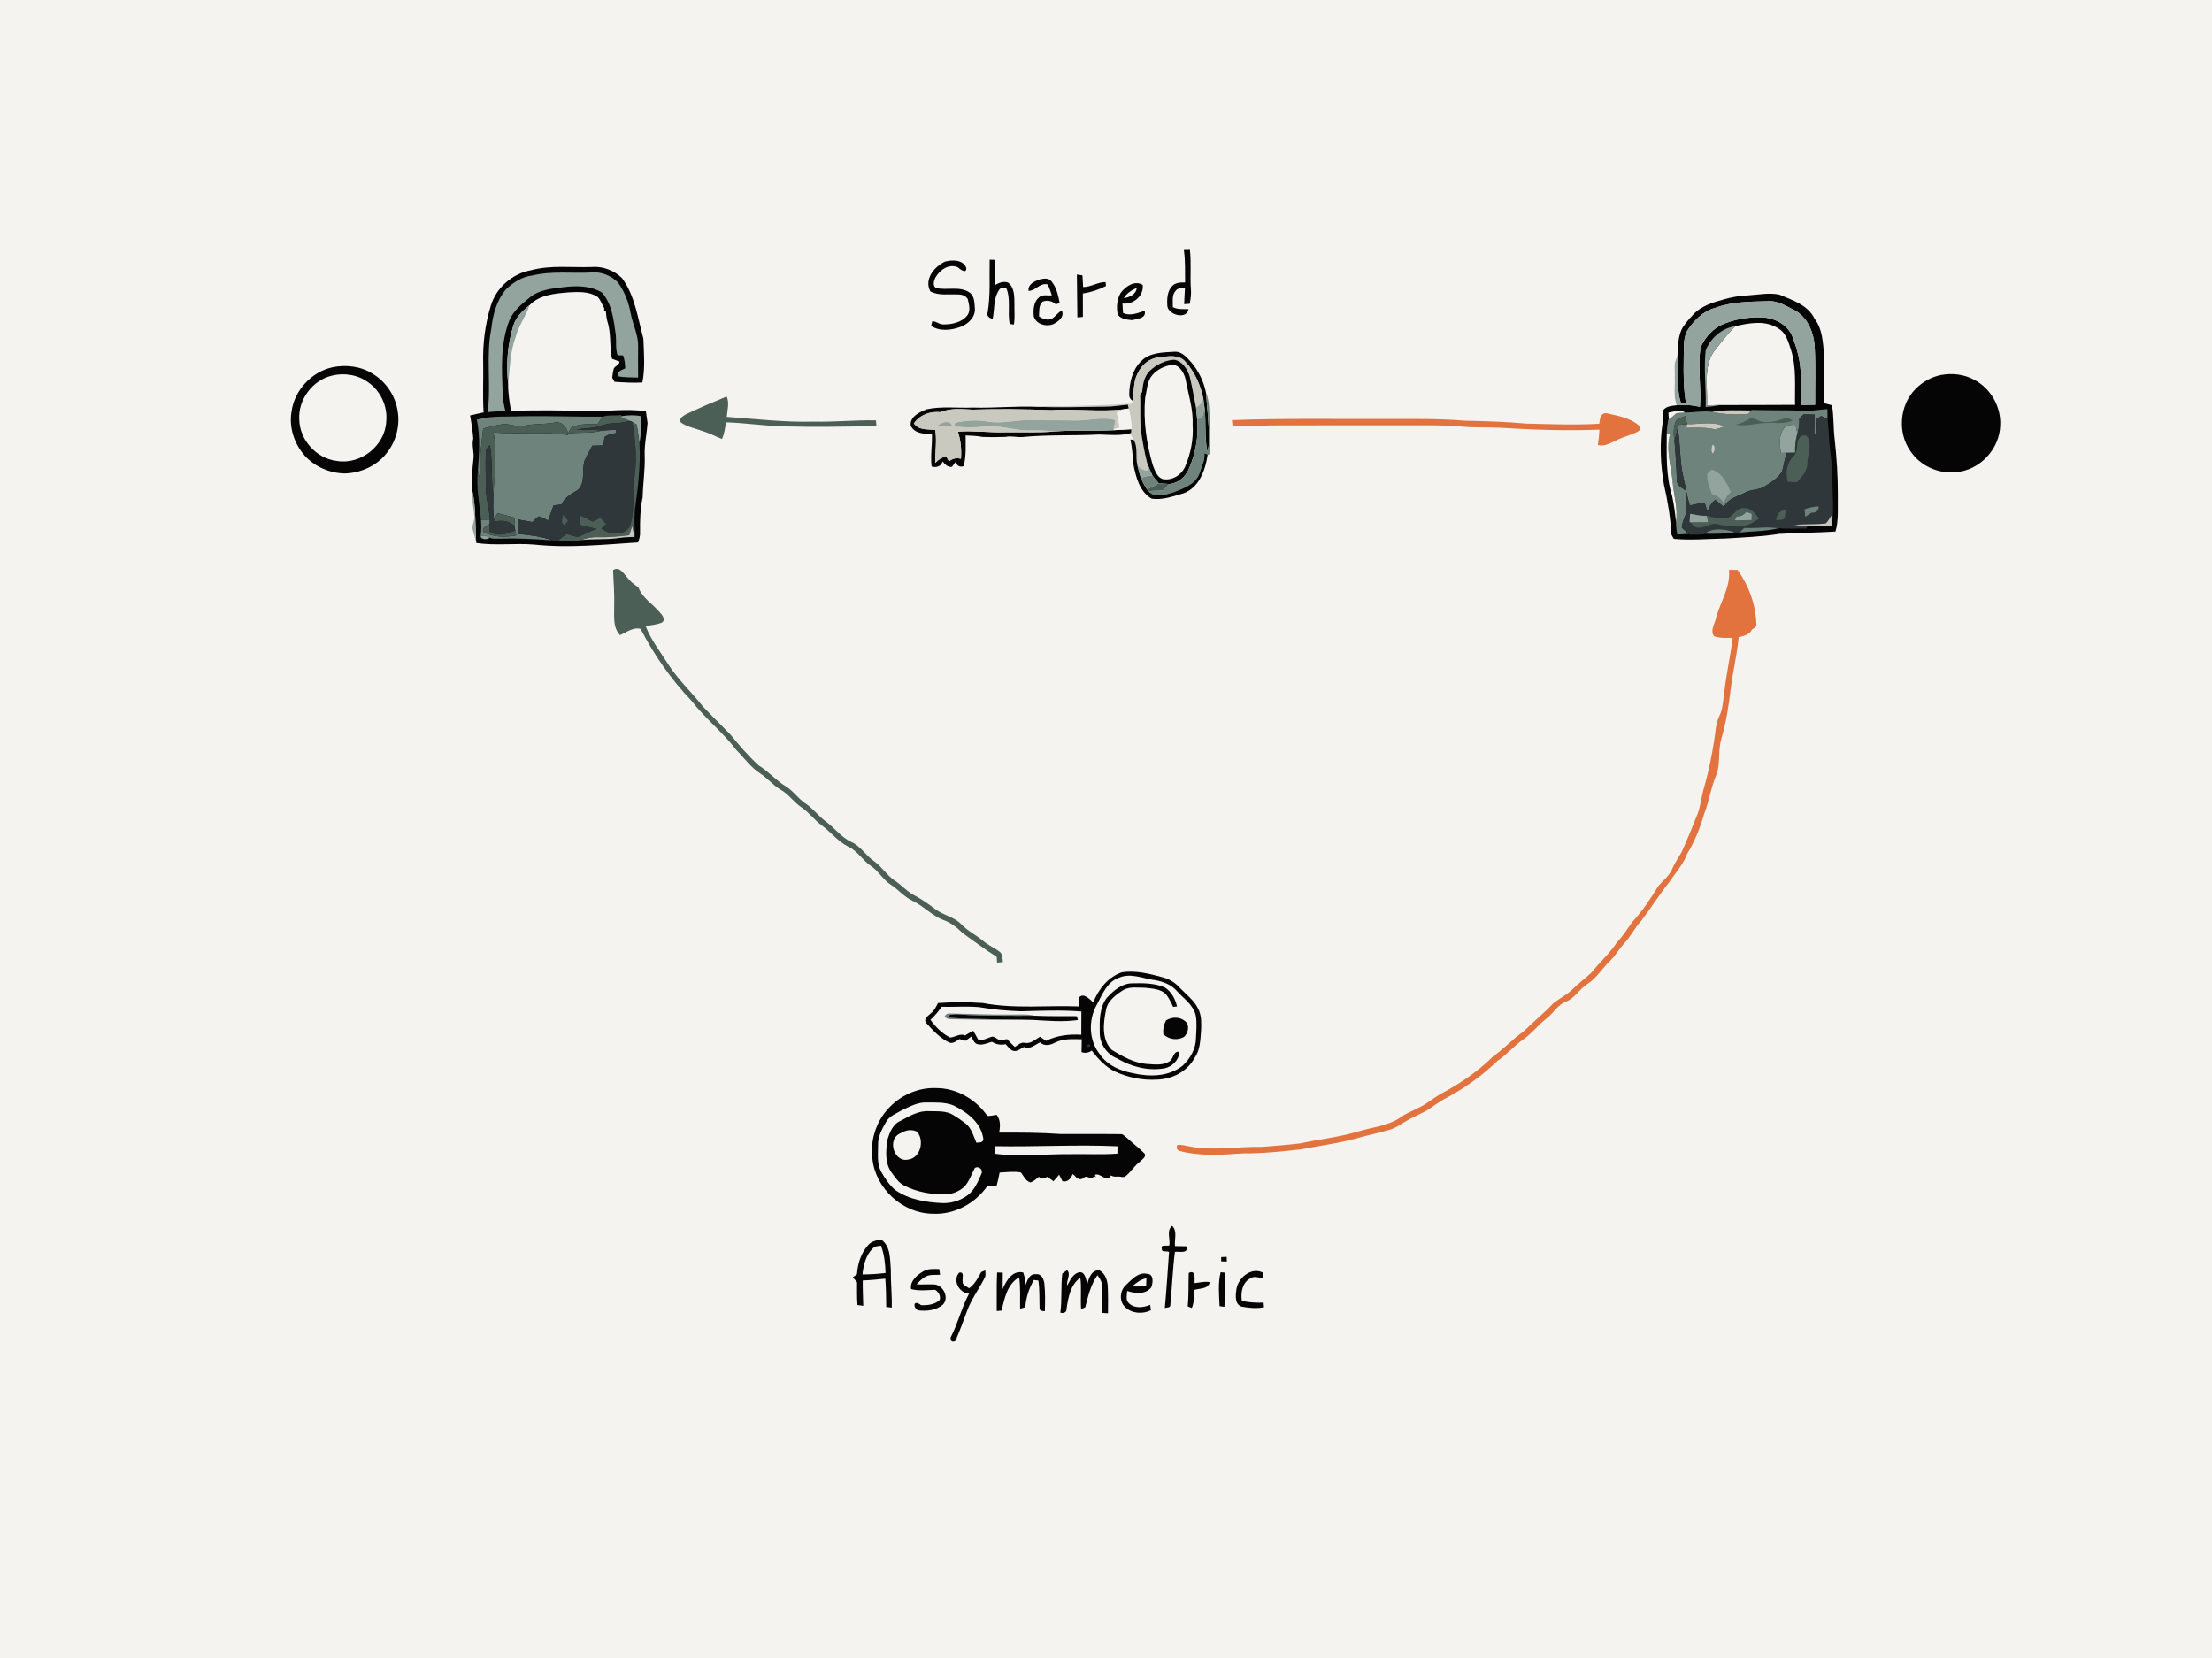<?xml version="1.0" encoding="UTF-8" ?>
<!DOCTYPE svg PUBLIC "-//W3C//DTD SVG 1.1//EN" "http://www.w3.org/Graphics/SVG/1.1/DTD/svg11.dtd">
<svg width="1155pt" height="866pt" viewBox="0 0 1155 866" version="1.1" xmlns="http://www.w3.org/2000/svg">
<path fill="#f5f3ef" d=" M 0.00 0.00 L 1155.00 0.00 L 1155.00 866.00 L 0.00 866.00 L 0.00 0.00 Z" />
<path fill="#050505" d=" M 618.16 130.56 C 619.20 130.51 620.25 130.48 621.30 130.46 C 622.12 137.28 621.31 144.17 621.84 151.01 C 622.07 153.55 621.66 156.10 621.26 158.61 C 620.27 158.67 619.29 158.74 618.31 158.82 C 618.39 156.02 618.59 153.23 618.73 150.43 C 617.01 150.46 614.98 150.28 613.85 151.87 C 611.73 154.15 612.50 157.54 612.39 160.37 C 614.94 161.68 617.81 161.36 620.59 161.42 C 619.73 166.89 610.55 164.68 609.55 160.09 C 609.26 156.37 609.35 151.97 612.22 149.21 C 613.97 147.48 616.50 147.47 618.80 147.49 C 618.71 141.85 618.98 136.17 618.16 130.56 Z" />
<path fill="#050505" d=" M 493.40 136.63 C 497.19 135.60 502.86 135.51 504.54 139.87 C 504.88 143.16 501.38 140.81 500.38 139.71 C 495.65 137.37 490.64 140.96 488.35 145.06 C 487.64 146.72 486.85 149.20 488.75 150.36 C 494.49 151.79 501.14 149.17 506.30 152.79 C 508.93 154.65 508.77 158.19 509.04 161.05 C 509.36 165.56 505.64 169.09 501.74 170.62 C 496.77 172.46 490.86 173.22 486.18 170.18 C 486.36 169.34 486.58 168.51 486.83 167.69 C 488.97 167.81 490.70 169.59 492.92 169.40 C 497.23 169.39 502.03 168.34 504.93 164.87 C 507.01 162.38 505.94 158.97 505.31 156.15 C 504.25 154.32 502.06 153.69 500.08 153.76 C 495.31 153.49 490.19 154.52 485.79 152.15 C 482.36 145.87 487.86 139.26 493.40 136.63 Z" />
<path fill="#050505" d=" M 516.75 135.61 C 517.40 135.63 518.70 135.66 519.35 135.68 C 520.13 140.00 519.49 144.44 519.58 148.80 C 521.62 147.68 524.01 146.70 526.35 147.54 C 529.87 150.24 529.63 154.99 529.69 158.96 C 529.58 162.46 530.05 166.02 529.38 169.49 C 528.85 169.41 527.79 169.26 527.26 169.18 C 525.87 163.01 528.07 156.13 525.30 150.14 C 524.03 150.44 522.29 150.04 521.65 151.47 C 518.61 155.92 519.40 161.57 518.32 166.59 C 516.64 165.99 514.98 165.13 515.71 163.06 C 517.25 153.98 516.54 144.76 516.75 135.61 Z" />
<path fill="#050505" d=" M 277.16 141.14 C 287.55 138.31 298.39 139.80 309.00 139.42 C 314.78 138.90 320.64 141.23 324.78 145.21 C 331.57 154.42 333.01 166.10 335.95 176.86 C 336.22 184.44 336.93 192.25 335.42 199.74 C 330.57 200.00 325.71 199.70 320.87 199.38 C 320.57 198.84 319.96 197.74 319.65 197.19 C 319.90 195.56 320.04 193.89 320.55 192.31 C 321.40 191.01 323.35 190.58 323.49 188.80 C 322.16 188.33 320.85 187.86 319.55 187.36 C 318.14 180.93 319.24 174.18 317.13 167.84 C 316.69 166.08 316.47 164.27 316.32 162.46 L 315.41 162.43 C 315.45 162.08 315.53 161.38 315.57 161.03 C 314.28 159.10 313.73 156.67 312.04 155.03 C 307.61 152.10 302.06 152.39 296.99 152.66 C 289.77 153.26 281.76 153.86 276.43 159.43 C 272.84 162.25 269.34 165.61 268.02 170.13 C 265.05 179.83 264.20 190.18 265.32 200.25 C 265.25 205.08 266.02 209.84 266.84 214.59 C 280.22 214.04 293.62 214.27 307.01 214.65 C 317.08 214.86 327.21 213.28 337.23 214.74 C 337.59 216.82 337.84 218.91 338.13 221.00 C 337.71 226.67 336.38 232.27 336.64 237.99 C 336.87 245.25 335.73 252.43 335.57 259.67 C 334.29 265.69 334.13 271.86 334.21 277.99 C 334.32 279.80 333.76 281.53 333.22 283.23 C 315.19 284.40 297.04 286.29 278.98 284.38 C 268.90 283.51 258.65 285.08 248.66 283.50 C 248.06 274.52 248.56 265.47 246.70 256.59 C 246.34 251.09 246.51 245.55 247.17 240.08 C 247.79 236.37 246.16 232.66 247.12 228.99 C 246.80 224.94 246.19 220.93 245.45 216.94 C 247.80 216.41 250.14 215.82 252.51 215.36 C 251.97 206.91 252.45 198.43 252.30 189.97 C 251.98 179.70 253.29 169.31 256.32 159.49 C 259.20 150.12 267.55 142.88 277.16 141.14 Z" />
<path fill="#92a49d" d=" M 278.01 143.85 C 288.17 141.40 298.65 142.84 308.97 142.30 C 313.94 141.80 319.02 143.94 322.56 147.37 C 326.14 152.17 328.30 157.90 329.34 163.78 C 330.43 169.57 333.40 175.01 333.20 181.02 C 333.17 186.40 333.12 191.78 333.21 197.16 C 329.65 197.02 326.04 197.17 322.53 196.45 C 322.16 193.83 324.62 193.24 326.45 192.36 C 326.43 190.05 326.14 187.76 325.35 185.59 C 324.63 185.56 323.19 185.51 322.47 185.49 C 321.30 182.07 321.87 178.45 321.55 174.93 C 320.42 167.21 319.67 158.85 314.30 152.75 C 308.21 149.06 300.81 149.12 293.97 149.98 C 288.14 150.69 281.83 151.25 277.03 155.01 C 272.82 158.44 268.30 161.97 266.05 167.07 C 261.15 179.44 262.00 192.97 262.50 205.99 C 262.62 208.97 263.19 211.91 263.92 214.79 C 260.81 214.70 257.71 214.83 254.63 215.25 C 256.52 200.72 253.62 185.86 256.58 171.40 C 257.34 164.16 259.40 156.80 264.14 151.13 C 267.95 147.48 272.65 144.43 278.01 143.85 Z" />
<path fill="#050505" d=" M 562.30 143.34 C 563.26 143.47 564.23 143.62 565.21 143.78 C 565.34 145.81 565.45 147.84 565.55 149.88 C 569.67 149.91 573.20 147.24 577.29 147.30 C 577.34 147.81 577.43 148.83 577.48 149.35 C 573.69 151.28 569.63 152.62 565.42 153.25 C 565.44 157.33 565.41 161.41 565.44 165.49 C 564.47 165.56 563.50 165.63 562.55 165.72 C 562.48 158.26 562.37 150.80 562.30 143.34 Z" />
<path fill="#050505" d=" M 537.05 151.89 C 536.63 148.40 540.27 146.77 543.02 145.89 C 544.99 145.40 547.64 145.03 549.03 146.92 C 551.69 150.08 552.51 154.29 553.33 158.23 C 552.81 158.40 551.77 158.75 551.25 158.92 C 549.51 157.07 546.72 156.59 544.39 157.49 C 542.30 159.42 542.66 162.61 542.52 165.21 C 544.50 166.59 547.16 167.54 549.46 166.28 C 551.27 165.09 552.46 163.14 554.42 162.14 C 555.98 165.44 552.66 167.86 550.09 169.21 C 546.37 170.79 541.00 169.39 539.78 165.18 C 539.46 161.82 539.66 157.75 542.41 155.38 C 544.19 153.57 546.95 154.43 549.21 154.22 C 548.64 152.27 547.90 150.39 547.10 148.53 C 543.01 147.45 540.78 151.89 537.05 151.89 Z" />
<path fill="#050505" d=" M 585.15 152.97 C 587.70 149.57 592.40 146.19 596.66 148.76 C 597.35 154.57 591.64 159.24 586.11 158.46 C 586.19 160.12 586.26 161.79 586.42 163.45 C 590.26 165.17 594.00 163.44 597.68 162.29 C 598.73 166.31 593.76 166.45 591.09 167.18 C 588.47 166.91 585.27 166.64 583.66 164.26 C 582.83 160.52 583.16 156.30 585.15 152.97 Z" />
<path fill="#f5f3ef" d=" M 586.81 155.66 C 588.33 153.08 590.91 151.51 593.57 150.30 C 593.23 153.68 589.82 155.31 586.81 155.66 Z" />
<path fill="#050505" d=" M 899.91 156.38 C 904.15 155.12 908.55 154.41 912.98 154.21 C 918.31 153.86 923.76 152.73 929.06 153.83 C 935.94 156.73 944.09 159.26 947.55 166.55 C 951.61 171.84 951.81 178.68 952.44 185.03 C 952.48 193.53 952.57 202.03 952.53 210.54 C 953.86 210.90 955.22 211.24 956.57 211.62 C 957.58 217.36 957.26 223.21 957.94 228.99 C 959.05 238.97 959.68 248.99 959.64 259.03 C 959.50 265.21 960.15 271.57 958.40 277.57 C 948.60 278.18 938.78 278.20 928.98 278.79 C 919.73 280.27 910.35 280.61 901.01 281.19 C 891.99 281.36 882.94 282.21 873.94 281.38 C 873.64 280.83 873.05 279.73 872.75 279.18 C 872.23 270.42 870.83 261.74 868.86 253.20 C 866.97 242.63 866.55 231.65 868.11 221.03 C 868.24 218.78 868.13 216.52 868.39 214.28 C 869.92 212.03 873.07 211.97 875.53 211.61 L 876.15 211.58 C 879.99 211.26 883.87 211.52 887.63 212.45 C 888.35 202.30 886.50 192.08 887.84 181.97 C 889.53 176.93 893.51 172.72 898.01 170.01 C 904.83 166.84 912.49 165.41 920.00 165.71 C 926.54 165.95 933.50 169.46 935.94 175.84 C 938.44 182.25 940.26 189.05 940.26 195.97 C 940.31 201.13 940.45 206.30 940.46 211.47 C 942.88 211.44 945.32 211.40 947.76 211.35 C 947.65 201.35 948.10 191.32 947.55 181.32 C 947.23 174.27 944.28 166.74 938.27 162.68 C 933.46 160.30 928.67 156.85 923.04 157.28 C 913.77 157.52 904.28 157.51 895.47 160.80 C 889.11 162.52 884.31 167.55 880.84 172.92 C 878.61 177.59 879.37 182.98 879.15 187.99 C 879.03 195.58 879.06 203.19 880.37 210.69 C 879.71 210.65 878.39 210.57 877.73 210.53 C 875.15 202.75 876.73 194.41 875.85 186.40 C 876.29 181.13 875.91 175.43 878.79 170.74 C 880.45 168.19 882.55 165.95 884.61 163.71 C 888.74 159.64 894.45 157.88 899.91 156.38 Z" />
<path fill="#92a49d" d=" M 895.47 160.80 C 904.28 157.51 913.77 157.52 923.04 157.28 C 928.67 156.85 933.46 160.30 938.27 162.68 C 944.28 166.74 947.23 174.27 947.55 181.32 C 948.10 191.32 947.65 201.35 947.76 211.35 C 945.32 211.40 942.88 211.44 940.46 211.47 C 940.45 206.30 940.31 201.13 940.26 195.97 C 940.26 189.05 938.44 182.25 935.94 175.84 C 933.50 169.46 926.54 165.95 920.00 165.71 C 912.49 165.41 904.83 166.84 898.01 170.01 C 893.51 172.72 889.53 176.93 887.84 181.97 C 886.50 192.08 888.35 202.30 887.63 212.45 C 883.87 211.52 879.99 211.26 876.15 211.58 L 875.53 211.61 C 873.66 206.96 874.76 201.84 874.46 196.98 C 874.76 193.47 873.60 189.44 875.85 186.40 C 876.73 194.41 875.15 202.75 877.73 210.53 C 878.39 210.57 879.71 210.65 880.37 210.69 C 879.06 203.19 879.03 195.58 879.15 187.99 C 879.37 182.98 878.61 177.59 880.84 172.92 C 884.31 167.55 889.11 162.52 895.47 160.80 Z" />
<path fill="#92a49d" d=" M 268.02 170.13 C 269.34 165.61 272.84 162.25 276.43 159.43 C 274.68 165.18 270.74 169.99 269.33 175.88 C 266.27 183.66 266.33 192.08 265.32 200.25 C 264.20 190.18 265.05 179.83 268.02 170.13 Z" />
<path fill="#f5f3ef" d=" M 906.11 170.31 C 913.43 168.65 921.87 167.06 928.56 171.52 C 932.60 173.78 933.77 178.56 935.14 182.63 C 938.14 191.93 937.08 201.80 937.30 211.40 C 924.33 211.54 911.37 211.43 898.41 211.50 C 896.04 211.51 893.67 211.57 891.33 211.73 C 891.73 202.41 889.36 192.01 894.77 183.70 C 898.42 179.13 901.89 174.38 906.11 170.31 Z" />
<path fill="#92a49d" d=" M 890.59 183.09 C 893.09 176.57 899.08 171.30 906.11 170.31 C 901.89 174.38 898.42 179.13 894.77 183.70 C 889.36 192.01 891.73 202.41 891.33 211.73 C 893.67 211.57 896.04 211.51 898.41 211.50 C 895.82 211.97 893.24 212.34 890.63 212.49 C 890.91 202.69 889.56 192.87 890.59 183.09 Z" />
<path fill="#050505" d=" M 595.73 188.73 C 600.11 184.01 607.13 184.04 613.08 183.67 C 616.95 183.34 619.61 186.53 621.96 189.11 C 625.76 193.59 628.48 199.05 629.66 204.80 C 630.27 212.52 631.13 220.23 631.27 227.98 C 631.26 230.56 631.35 233.25 630.39 235.71 C 628.74 227.48 630.01 218.96 628.65 210.66 C 628.55 209.79 628.43 208.92 628.29 208.06 C 626.85 201.07 623.84 194.27 619.01 188.96 C 615.61 184.81 609.69 186.09 605.04 186.61 C 600.06 187.10 596.02 190.61 593.99 195.05 C 591.65 199.42 592.28 204.53 591.31 209.24 C 590.13 208.47 589.57 207.39 589.64 205.99 C 589.71 199.81 591.20 193.22 595.73 188.73 Z" />
<path fill="#cac9bf" d=" M 605.04 186.61 C 609.69 186.09 615.61 184.81 619.01 188.96 C 623.84 194.27 626.85 201.07 628.29 208.06 C 627.93 210.27 626.20 211.63 624.52 212.87 C 623.45 207.40 622.48 201.91 621.18 196.50 C 619.99 192.67 617.32 188.53 613.07 187.83 C 608.36 188.09 603.89 190.34 600.48 193.52 C 597.44 196.37 596.69 200.66 596.40 204.63 C 596.14 204.99 595.62 205.71 595.35 206.07 C 595.56 212.16 595.17 218.27 595.68 224.35 C 596.48 230.25 597.54 236.12 599.02 241.90 C 599.11 242.88 599.27 244.86 599.35 245.84 C 597.23 245.53 595.12 244.91 593.92 242.99 C 592.74 238.60 594.43 233.59 591.87 229.60 C 591.25 228.51 590.64 227.41 590.05 226.30 L 590.59 226.00 C 590.63 225.53 590.70 224.60 590.74 224.13 C 590.87 220.47 590.21 216.85 589.39 213.30 C 589.27 212.80 589.02 211.80 588.90 211.30 C 584.96 211.65 581.05 212.35 577.09 212.34 C 565.46 212.47 553.82 212.86 542.19 212.46 C 546.41 211.65 550.71 212.12 554.98 212.12 C 567.00 211.80 579.02 211.55 591.02 210.74 C 591.09 210.37 591.24 209.61 591.31 209.24 C 592.28 204.53 591.65 199.42 593.99 195.05 C 596.02 190.61 600.06 187.10 605.04 186.61 Z" />
<path fill="#050505" d=" M 600.48 193.52 C 603.89 190.34 608.36 188.09 613.07 187.83 C 617.32 188.53 619.99 192.67 621.18 196.50 C 622.48 201.91 623.45 207.40 624.52 212.87 C 624.77 214.79 624.91 216.72 625.08 218.66 C 625.95 227.56 624.37 236.63 620.79 244.81 C 619.03 249.05 615.14 252.39 610.45 252.75 C 608.64 252.63 606.84 252.48 605.04 252.35 C 603.93 251.07 602.86 249.79 601.82 248.46 C 600.78 246.31 599.84 244.13 599.02 241.90 C 597.54 236.12 596.48 230.25 595.68 224.35 C 595.17 218.27 595.56 212.16 595.35 206.07 C 595.62 205.71 596.14 204.99 596.40 204.63 C 596.69 200.66 597.44 196.37 600.48 193.52 Z" />
<path fill="#f5f3ef" d=" M 610.61 190.74 C 615.07 189.33 618.22 194.24 619.03 197.98 C 620.50 205.95 623.15 213.82 622.74 222.02 C 623.24 229.46 621.68 236.91 618.80 243.75 C 616.75 248.18 611.92 251.14 607.00 250.15 C 604.08 249.06 603.06 245.72 601.99 243.10 C 598.62 231.66 596.91 219.66 597.94 207.76 C 598.83 204.18 598.82 200.24 600.82 197.04 C 603.01 193.66 606.78 191.65 610.61 190.74 Z" />
<path fill="#050505" d=" M 173.56 191.79 C 180.75 190.28 188.62 191.26 194.84 195.33 C 201.71 199.53 206.55 206.90 207.67 214.87 C 208.93 222.60 206.68 230.80 201.70 236.84 C 196.52 243.40 188.23 247.04 179.96 247.24 C 172.14 247.07 164.39 243.77 159.12 237.94 C 153.65 231.75 150.79 223.11 152.23 214.89 C 153.75 203.80 162.63 194.19 173.56 191.79 Z" />
<path fill="#050505" d=" M 1013.59 195.80 C 1019.43 194.75 1025.68 195.43 1030.91 198.35 C 1039.46 202.81 1044.93 212.44 1044.44 222.06 C 1044.16 234.55 1033.57 245.82 1021.05 246.57 C 1011.93 247.53 1002.48 243.14 997.46 235.45 C 990.67 225.83 991.86 211.56 1000.14 203.18 C 1003.76 199.47 1008.47 196.78 1013.59 195.80 Z" />
<path fill="#f5f3ef" d=" M 173.22 196.17 C 179.71 194.51 186.98 195.69 192.39 199.74 C 198.80 204.26 202.48 212.27 201.67 220.09 C 201.08 232.68 188.36 242.82 175.94 240.71 C 165.31 239.53 156.41 229.77 156.27 219.06 C 155.61 208.69 163.14 198.60 173.22 196.17 Z" />
<path fill="#6e837c" d=" M 629.66 204.80 C 631.85 209.88 631.31 215.57 631.72 220.96 C 631.49 226.48 632.13 232.03 631.39 237.52 L 630.59 237.32 C 630.15 237.17 629.26 236.86 628.82 236.71 C 629.28 240.17 627.56 243.32 626.51 246.50 C 624.84 252.60 618.23 254.91 612.95 256.99 C 608.77 258.14 603.27 260.44 599.78 256.59 C 602.25 256.18 604.76 256.33 607.24 256.14 C 608.48 255.18 609.41 253.91 610.45 252.75 C 615.14 252.39 619.03 249.05 620.79 244.81 C 624.37 236.63 625.95 227.56 625.08 218.66 C 629.29 218.81 628.34 213.51 628.65 210.66 C 630.01 218.96 628.74 227.48 630.39 235.71 C 631.35 233.25 631.26 230.56 631.27 227.98 C 631.13 220.23 630.27 212.52 629.66 204.80 Z" />
<path fill="#4b5f56" d=" M 358.13 216.36 C 365.11 213.00 372.27 210.01 379.43 207.04 C 381.00 210.44 379.71 214.14 379.50 217.68 C 394.65 218.79 409.80 220.58 425.01 220.18 C 435.81 220.43 446.58 219.26 457.38 219.53 C 457.46 220.53 457.55 221.53 457.64 222.54 C 441.52 222.77 425.39 223.11 409.27 222.66 C 399.14 222.42 389.10 220.81 378.99 220.54 C 378.73 223.51 378.13 226.45 377.03 229.24 C 373.40 227.80 369.93 225.96 366.17 224.87 C 362.56 223.57 358.61 222.86 355.46 220.56 C 354.25 218.62 356.71 217.23 358.13 216.36 Z" />
<path fill="#92a49d" d=" M 628.29 208.06 C 628.43 208.92 628.55 209.79 628.65 210.66 C 628.34 213.51 629.29 218.81 625.08 218.66 C 624.91 216.72 624.77 214.79 624.52 212.87 C 626.20 211.63 627.93 210.27 628.29 208.06 Z" />
<path fill="#050505" d=" M 507.92 212.82 C 519.35 213.18 530.76 211.88 542.19 212.46 C 553.82 212.86 565.46 212.47 577.09 212.34 C 581.05 212.35 584.96 211.65 588.90 211.30 C 589.02 211.80 589.27 212.80 589.39 213.30 C 588.61 213.42 587.04 213.67 586.25 213.79 C 573.86 215.19 561.38 213.34 548.97 214.15 C 535.32 213.66 521.65 213.45 508.00 213.90 C 502.32 213.70 496.40 212.94 491.01 215.22 C 485.71 214.68 480.25 216.60 477.19 221.11 C 479.76 224.78 484.47 224.11 488.37 224.45 C 489.20 230.20 488.32 235.96 488.30 241.72 C 489.91 240.13 491.76 238.80 493.98 238.22 C 494.37 238.91 495.15 240.29 495.54 240.98 C 497.27 239.30 499.49 239.01 501.77 239.56 C 502.11 234.76 501.68 229.96 500.17 225.39 C 508.43 224.76 516.69 225.98 524.97 225.71 C 533.45 225.58 541.96 225.99 550.43 225.34 C 560.73 224.44 571.07 225.18 581.39 224.64 C 584.50 224.46 587.63 224.36 590.74 224.13 C 590.70 224.60 590.63 225.53 590.59 226.00 L 590.05 226.30 C 584.83 227.60 579.30 227.08 573.95 226.89 C 560.64 227.60 547.27 226.91 533.98 228.20 C 531.00 228.49 528.03 227.47 525.09 228.13 C 521.04 228.31 516.98 228.32 512.94 228.14 C 510.06 227.56 507.11 227.55 504.20 227.37 C 504.19 232.74 504.57 238.19 503.16 243.43 C 501.10 244.13 499.67 243.20 498.94 241.21 C 498.32 242.07 497.67 242.92 497.07 243.79 C 494.88 244.06 493.43 242.51 492.20 240.98 C 491.35 243.57 488.95 244.35 486.46 243.61 C 485.73 237.96 486.84 232.30 486.62 226.63 C 482.63 226.56 477.34 226.50 475.51 222.15 C 475.08 217.48 480.18 215.22 483.77 213.73 C 491.71 212.03 499.88 213.16 507.92 212.82 Z" />
<path fill="#6e837c" d=" M 942.01 214.50 C 946.09 214.74 950.12 213.84 954.19 213.62 C 954.18 215.33 954.21 217.04 954.25 218.76 C 953.13 218.26 952.02 217.76 950.92 217.26 C 950.36 217.63 949.24 218.38 948.67 218.75 C 948.56 221.46 948.47 224.17 948.41 226.89 C 948.13 226.88 947.58 226.86 947.30 226.84 C 947.33 223.40 947.38 219.95 947.46 216.51 C 945.56 216.48 943.67 216.44 941.78 216.41 C 941.03 217.12 940.28 217.82 939.55 218.53 C 939.61 221.19 939.37 223.86 938.54 226.40 C 938.18 224.86 937.84 223.33 937.51 221.80 C 935.42 221.82 933.01 221.75 931.59 223.58 C 928.58 227.18 929.31 232.21 929.89 236.50 C 930.90 236.47 931.93 236.44 932.96 236.42 C 931.92 239.45 931.51 242.65 930.66 245.74 C 928.95 249.54 925.04 251.58 921.74 253.82 C 918.83 255.95 914.97 255.37 911.84 256.97 C 907.67 259.13 902.38 260.13 900.19 264.78 C 898.67 263.53 897.15 262.28 895.66 261.03 C 893.54 262.55 892.40 264.85 891.61 267.26 C 891.08 265.64 890.54 264.04 890.01 262.43 C 887.43 262.87 884.86 263.39 882.31 263.95 C 880.82 259.04 880.09 253.94 878.92 248.96 C 876.93 240.66 877.55 232.04 876.01 223.67 C 876.02 223.23 876.03 222.35 876.04 221.91 C 877.63 221.76 879.24 221.62 880.86 221.50 C 880.79 221.99 880.66 222.97 880.60 223.46 C 885.06 223.26 889.56 223.12 893.98 223.91 C 896.21 224.53 898.33 223.42 900.38 222.67 C 894.20 219.73 887.37 221.66 880.86 221.50 C 880.58 220.09 880.31 218.68 880.05 217.27 C 878.34 218.02 876.20 218.31 875.06 219.91 C 873.72 223.17 873.74 226.80 874.34 230.22 C 874.94 237.08 875.39 243.95 875.57 250.84 C 875.54 253.57 878.31 254.79 880.22 256.12 C 880.50 260.08 880.88 264.08 880.38 268.04 C 879.52 270.51 878.32 272.89 878.17 275.55 C 879.34 276.60 880.50 277.68 881.66 278.77 C 879.68 278.88 877.72 279.05 875.76 279.17 C 875.46 277.02 875.11 274.86 875.14 272.69 C 876.27 265.37 873.80 258.27 873.32 251.02 C 872.45 242.89 869.73 234.60 872.10 226.46 C 871.49 226.51 870.87 226.59 870.29 226.67 C 870.33 224.17 870.62 221.69 871.05 219.23 L 871.36 219.02 C 872.82 218.09 874.09 216.92 875.37 215.75 C 876.86 215.63 878.36 215.52 879.88 215.44 C 884.56 215.38 889.25 214.42 893.93 215.02 C 900.14 216.55 906.60 216.59 912.94 216.12 C 913.30 215.68 914.02 214.78 914.38 214.34 L 914.60 214.06 C 923.73 214.31 932.88 214.10 942.01 214.50 Z" />
<path fill="#cac9bf" d=" M 491.01 215.22 C 496.40 212.94 502.32 213.70 508.00 213.90 C 521.65 213.45 535.32 213.66 548.97 214.15 C 561.38 213.34 573.86 215.19 586.25 213.79 C 585.20 214.35 584.19 214.96 583.17 215.56 C 583.69 218.13 584.19 220.69 584.68 223.27 C 583.88 223.51 582.28 224.01 581.48 224.26 C 581.83 222.65 582.08 221.02 582.37 219.40 C 575.31 217.39 568.14 219.81 561.00 219.57 C 553.65 219.42 546.31 219.56 538.96 219.37 C 531.24 219.04 523.59 221.48 515.88 220.16 C 510.23 219.12 504.46 219.60 498.85 220.72 C 498.65 221.20 498.23 222.15 498.03 222.62 C 503.41 223.35 508.86 223.38 514.26 222.73 C 521.94 221.84 529.35 224.81 537.00 224.74 C 541.48 224.67 545.98 224.64 550.43 225.34 C 541.96 225.99 533.45 225.58 524.97 225.71 C 516.69 225.98 508.43 224.76 500.17 225.39 C 501.68 229.96 502.11 234.76 501.77 239.56 C 499.49 239.01 497.27 239.30 495.54 240.98 C 495.15 240.29 494.37 238.91 493.98 238.22 C 491.76 238.80 489.91 240.13 488.30 241.72 C 488.32 235.96 489.20 230.20 488.37 224.45 C 484.47 224.11 479.76 224.78 477.19 221.11 C 480.25 216.60 485.71 214.68 491.01 215.22 Z" />
<path fill="#f5f3ef" d=" M 586.25 213.79 C 587.04 213.67 588.61 213.42 589.39 213.30 C 590.21 216.85 590.87 220.47 590.74 224.13 C 587.63 224.36 584.50 224.46 581.39 224.64 L 581.48 224.26 C 582.28 224.01 583.88 223.51 584.68 223.27 C 584.19 220.69 583.69 218.13 583.17 215.56 C 584.19 214.96 585.20 214.35 586.25 213.79 Z" />
<path fill="#f5f3ef" d=" M 871.17 215.41 C 873.97 215.07 877.34 213.51 879.88 215.44 C 878.36 215.52 876.86 215.63 875.37 215.75 C 874.09 216.92 872.82 218.09 871.36 219.02 C 871.31 218.12 871.22 216.32 871.17 215.41 Z" />
<path fill="#cac9bf" d=" M 893.93 215.02 C 900.68 213.89 907.56 214.26 914.38 214.34 C 914.02 214.78 913.30 215.68 912.94 216.12 C 906.60 216.59 900.14 216.55 893.93 215.02 Z" />
<path fill="#e2723e" d=" M 835.03 221.27 C 835.39 218.90 835.66 215.36 838.99 215.82 C 844.80 217.15 851.27 218.17 855.86 222.32 C 857.55 223.59 855.84 225.22 854.49 225.74 C 851.06 227.37 847.31 228.20 843.95 229.98 C 840.90 231.24 837.75 233.40 834.32 232.37 C 834.76 229.72 835.04 227.04 835.13 224.35 C 817.72 225.06 800.28 224.41 782.91 223.35 C 776.56 223.02 770.19 223.42 763.86 222.80 C 752.58 221.81 741.26 222.14 729.95 222.10 C 707.62 222.13 685.28 222.06 662.94 222.15 C 656.50 222.60 650.06 222.61 643.61 222.54 C 643.47 221.50 643.34 220.45 643.23 219.40 C 669.47 218.39 695.75 218.87 722.01 218.77 C 736.29 218.83 750.58 218.47 764.82 219.69 C 775.57 219.89 786.32 220.24 797.03 221.20 C 809.69 221.48 822.37 222.02 835.03 221.27 Z" />
<path fill="#6e837c" d=" M 248.97 219.12 C 256.81 216.92 264.97 217.77 272.99 217.35 C 286.88 217.14 300.76 217.69 314.66 217.59 C 313.75 218.84 312.89 220.13 312.03 221.42 C 307.78 221.51 303.36 221.20 299.33 222.80 C 297.70 223.25 297.37 225.10 296.62 226.38 C 302.59 225.57 308.74 226.48 314.58 224.77 C 316.97 224.62 319.36 224.53 321.75 224.46 C 321.73 224.88 321.68 225.71 321.66 226.13 C 319.75 226.63 317.72 226.88 315.99 227.88 C 315.18 229.29 315.39 231.04 315.10 232.61 C 313.15 232.64 311.21 232.68 309.27 232.74 C 307.99 235.35 306.42 237.82 305.27 240.49 C 303.62 245.47 305.94 251.86 301.75 255.86 C 298.43 257.88 294.80 259.70 293.12 263.47 C 291.76 263.60 290.42 263.73 289.07 263.87 C 288.11 266.52 287.15 269.16 286.20 271.82 C 284.61 271.02 283.07 270.07 281.33 269.64 C 280.09 270.50 279.04 271.59 277.93 272.59 C 275.47 272.19 273.04 271.72 270.59 271.31 C 270.52 273.78 270.41 276.24 270.31 278.71 C 276.34 279.57 282.53 279.86 288.26 282.14 C 279.19 281.47 270.09 280.98 261.00 281.27 C 259.26 281.16 257.38 281.59 255.77 280.80 C 254.30 279.99 252.54 279.08 250.94 280.14 C 251.35 277.31 251.37 274.45 251.13 271.61 C 252.67 271.62 254.22 271.64 255.76 271.66 C 255.74 272.13 255.70 273.06 255.68 273.52 C 254.25 274.82 251.04 275.53 252.59 278.01 C 257.84 280.49 263.93 280.63 269.56 279.58 C 269.43 278.95 269.18 277.70 269.06 277.07 C 268.95 276.47 268.73 275.28 268.62 274.68 C 268.62 273.24 268.66 271.80 268.72 270.37 C 265.76 269.48 262.78 268.69 259.78 267.99 C 259.15 269.00 258.53 270.02 257.92 271.06 C 257.34 266.81 257.55 262.52 257.58 258.25 C 258.32 247.47 259.60 236.53 257.70 225.79 C 270.64 227.01 283.68 225.12 296.56 227.13 C 296.64 223.38 293.00 219.48 289.14 220.75 C 284.01 221.69 278.75 221.13 273.67 222.36 C 269.73 223.23 265.91 220.91 261.97 221.59 C 258.70 222.09 255.52 223.03 252.31 223.75 C 251.28 232.45 250.08 241.22 250.56 250.01 C 250.21 248.60 249.85 247.18 249.55 245.77 C 250.22 236.89 250.80 227.91 248.97 219.12 Z" />
<path fill="#4b5f56" d=" M 314.66 217.59 C 317.59 216.54 321.21 217.20 324.38 216.71 L 324.44 217.32 C 324.46 217.55 324.50 218.01 324.52 218.24 C 326.10 218.70 327.68 219.20 329.19 219.89 C 325.92 220.51 322.64 221.04 319.32 221.14 C 315.77 221.23 312.54 222.96 309.05 223.39 C 306.33 223.71 303.60 223.86 300.90 224.26 C 305.46 224.39 310.03 224.42 314.58 224.77 C 308.74 226.48 302.59 225.57 296.62 226.38 C 297.37 225.10 297.70 223.25 299.33 222.80 C 303.36 221.20 307.78 221.51 312.03 221.42 C 312.89 220.13 313.75 218.84 314.66 217.59 Z" />
<path fill="#92a49d" d=" M 324.44 217.32 C 327.88 216.76 331.39 216.64 334.84 217.34 C 334.90 222.12 334.74 226.92 333.89 231.64 C 333.52 228.33 332.97 225.04 332.47 221.74 C 331.91 221.40 330.79 220.73 330.23 220.39 C 329.97 220.27 329.45 220.02 329.19 219.89 C 327.68 219.20 326.10 218.70 324.52 218.24 C 324.50 218.01 324.46 217.55 324.44 217.32 Z" />
<path fill="#4b5f56" d=" M 875.06 219.91 C 876.20 218.31 878.34 218.02 880.05 217.27 C 880.31 218.68 880.58 220.09 880.86 221.50 C 879.24 221.62 877.63 221.76 876.04 221.91 C 876.03 222.35 876.02 223.23 876.01 223.67 C 875.53 225.88 874.89 228.04 874.34 230.22 C 873.74 226.80 873.72 223.17 875.06 219.91 Z" />
<path fill="#30373a" d=" M 939.55 218.53 C 940.28 217.82 941.03 217.12 941.78 216.41 C 943.67 216.44 945.56 216.48 947.46 216.51 C 947.38 219.95 947.33 223.40 947.30 226.84 C 947.58 226.86 948.13 226.88 948.41 226.89 C 948.47 224.17 948.56 221.46 948.67 218.75 C 949.24 218.38 950.36 217.63 950.92 217.26 C 952.02 217.76 953.13 218.26 954.25 218.76 C 955.03 224.80 954.91 230.92 955.81 236.96 C 956.75 243.60 956.67 250.33 956.95 257.02 C 957.13 262.98 957.44 269.01 956.33 274.91 C 956.29 272.97 956.27 271.02 956.30 269.09 C 955.32 270.53 954.62 272.24 953.22 273.34 C 947.72 274.03 942.15 273.39 936.67 274.30 C 938.96 274.38 941.24 274.46 943.54 274.57 L 943.43 276.00 C 938.56 275.87 933.67 276.32 928.82 275.83 C 922.82 274.86 916.76 275.93 910.73 275.61 C 909.91 276.42 909.11 277.24 908.31 278.06 L 907.74 278.63 C 907.28 278.46 906.36 278.11 905.90 277.94 C 900.96 276.27 894.46 275.22 890.09 278.70 L 889.63 279.03 C 887.11 279.21 884.59 279.23 882.08 279.17 L 881.66 278.77 C 880.50 277.68 879.34 276.60 878.17 275.55 C 878.32 272.89 879.52 270.51 880.38 268.04 C 880.88 264.08 880.50 260.08 880.22 256.12 C 878.31 254.79 875.54 253.57 875.57 250.84 C 875.39 243.95 874.94 237.08 874.34 230.22 C 874.89 228.04 875.53 225.88 876.01 223.67 C 877.55 232.04 876.93 240.66 878.92 248.96 C 880.09 253.94 880.82 259.04 882.31 263.95 C 884.86 263.39 887.43 262.87 890.01 262.43 C 890.54 264.04 891.08 265.64 891.61 267.26 C 892.40 264.85 893.54 262.55 895.66 261.03 C 897.15 262.28 898.67 263.53 900.19 264.78 C 902.38 260.13 907.67 259.13 911.84 256.97 C 914.97 255.37 918.83 255.95 921.74 253.82 C 925.04 251.58 928.95 249.54 930.66 245.74 C 931.51 242.65 931.92 239.45 932.96 236.42 C 934.39 236.38 935.84 236.34 937.29 236.31 C 937.29 232.96 937.44 229.58 938.54 226.40 C 939.37 223.86 939.61 221.19 939.55 218.53 Z" />
<path fill="#4b5f56" d=" M 905.96 221.72 C 908.98 221.39 911.55 219.83 914.14 218.38 C 916.55 218.28 918.51 220.38 920.97 220.34 C 924.85 220.84 928.57 219.60 932.18 218.35 C 933.60 217.70 934.82 219.06 936.01 219.64 C 931.91 221.61 927.33 220.62 922.97 220.84 C 917.28 220.91 911.66 222.86 905.96 221.72 Z" />
<path fill="#92a49d" d=" M 498.85 220.72 C 504.46 219.60 510.23 219.12 515.88 220.16 C 523.59 221.48 531.24 219.04 538.96 219.37 C 546.31 219.56 553.65 219.42 561.00 219.57 C 568.14 219.81 575.31 217.39 582.37 219.40 C 582.08 221.02 581.83 222.65 581.48 224.26 L 581.39 224.64 C 571.07 225.18 560.73 224.44 550.43 225.34 C 545.98 224.64 541.48 224.67 537.00 224.74 C 529.35 224.81 521.94 221.84 514.26 222.73 C 508.86 223.38 503.41 223.35 498.03 222.62 C 498.23 222.15 498.65 221.20 498.85 220.72 Z" />
<path fill="#30373a" d=" M 309.05 223.39 C 312.54 222.96 315.77 221.23 319.32 221.14 C 322.64 221.04 325.92 220.51 329.19 219.89 C 329.45 220.02 329.97 220.27 330.23 220.39 C 331.68 229.48 332.69 238.77 331.43 247.95 C 330.31 256.28 331.61 264.87 329.39 273.07 C 328.07 279.94 318.38 279.80 314.04 275.99 C 314.67 275.39 315.93 274.19 316.57 273.60 C 315.53 272.48 314.49 271.38 313.45 270.28 C 312.07 270.92 310.84 272.05 309.31 272.30 C 307.09 271.26 304.97 270.00 302.71 269.03 C 302.72 270.72 302.73 272.42 302.75 274.12 C 305.68 274.84 308.62 275.54 311.56 276.21 C 308.13 277.33 305.00 279.14 301.65 280.43 C 299.68 280.12 297.84 279.30 295.90 278.88 C 294.29 279.78 292.96 281.08 291.50 282.19 C 290.46 282.70 289.38 282.69 288.26 282.14 C 282.53 279.86 276.34 279.57 270.31 278.71 C 270.41 276.24 270.52 273.78 270.59 271.31 C 273.04 271.72 275.47 272.19 277.93 272.59 C 279.04 271.59 280.09 270.50 281.33 269.64 C 283.07 270.07 284.61 271.02 286.20 271.82 C 287.15 269.16 288.11 266.52 289.07 263.87 C 290.42 263.73 291.76 263.60 293.12 263.47 C 294.80 259.70 298.43 257.88 301.75 255.86 C 305.94 251.86 303.62 245.47 305.27 240.49 C 306.42 237.82 307.99 235.35 309.27 232.74 C 311.21 232.68 313.15 232.64 315.10 232.61 C 315.39 231.04 315.18 229.29 315.99 227.88 C 317.72 226.88 319.75 226.63 321.66 226.13 C 321.68 225.71 321.73 224.88 321.75 224.46 C 319.36 224.53 316.97 224.62 314.58 224.77 C 310.03 224.42 305.46 224.39 300.90 224.26 C 303.60 223.86 306.33 223.71 309.05 223.39 Z" />
<path fill="#92a49d" d=" M 489.04 222.58 C 491.35 220.95 495.61 218.82 497.15 222.47 C 494.44 222.58 491.74 222.61 489.04 222.58 Z" />
<path fill="#4b5f56" d=" M 273.67 222.36 C 278.75 221.13 284.01 221.69 289.14 220.75 C 293.00 219.48 296.64 223.38 296.56 227.13 C 283.68 225.12 270.64 227.01 257.70 225.79 C 259.60 236.53 258.32 247.47 257.58 258.25 C 256.28 249.70 257.26 240.98 255.84 232.43 C 254.88 233.41 253.73 234.46 253.76 235.96 C 253.32 241.95 253.76 247.96 253.68 253.97 C 253.62 259.95 255.60 265.70 255.76 271.66 C 254.22 271.64 252.67 271.62 251.13 271.61 C 250.46 263.02 248.47 254.39 249.55 245.77 C 249.85 247.18 250.21 248.60 250.56 250.01 C 250.08 241.22 251.28 232.45 252.31 223.75 C 255.52 223.03 258.70 222.09 261.97 221.59 C 265.91 220.91 269.73 223.23 273.67 222.36 Z" />
<path fill="#4b5f56" d=" M 330.23 220.39 C 330.79 220.73 331.91 221.40 332.47 221.74 C 332.97 225.04 333.52 228.33 333.89 231.64 C 334.55 243.14 333.13 254.64 331.54 266.00 C 331.11 270.97 331.36 275.96 331.46 280.94 L 331.31 280.35 C 330.87 278.50 330.54 276.63 330.10 274.79 C 329.58 276.36 329.06 277.93 328.52 279.49 C 323.03 280.17 317.52 280.66 311.99 280.54 C 309.05 280.40 306.19 281.11 303.43 282.01 C 299.53 282.95 295.46 282.38 291.50 282.19 C 292.96 281.08 294.29 279.78 295.90 278.88 C 297.84 279.30 299.68 280.12 301.65 280.43 C 305.00 279.14 308.13 277.33 311.56 276.21 C 308.62 275.54 305.68 274.84 302.75 274.12 C 302.73 272.42 302.72 270.72 302.71 269.03 C 304.97 270.00 307.09 271.26 309.31 272.30 C 310.84 272.05 312.07 270.92 313.45 270.28 C 314.49 271.38 315.53 272.48 316.57 273.60 C 315.93 274.19 314.67 275.39 314.04 275.99 C 318.38 279.80 328.07 279.94 329.39 273.07 C 331.61 264.87 330.31 256.28 331.43 247.95 C 332.69 238.77 331.68 229.48 330.23 220.39 Z" />
<path fill="#cac9bf" d=" M 880.86 221.50 C 887.37 221.66 894.20 219.73 900.38 222.67 C 898.33 223.42 896.21 224.53 893.98 223.91 C 889.56 223.12 885.06 223.26 880.60 223.46 C 880.66 222.97 880.79 221.99 880.86 221.50 Z" />
<path fill="#92a49d" d=" M 931.59 223.58 C 933.01 221.75 935.42 221.82 937.51 221.80 C 937.84 223.33 938.18 224.86 938.54 226.40 C 937.44 229.58 937.29 232.96 937.29 236.31 C 935.84 236.34 934.39 236.38 932.96 236.42 C 931.93 236.44 930.90 236.47 929.89 236.50 C 929.31 232.21 928.58 227.18 931.59 223.58 Z" />
<path fill="#f5f3ef" d=" M 870.29 226.67 C 870.87 226.59 871.49 226.51 872.10 226.46 C 869.73 234.60 872.45 242.89 873.32 251.02 C 873.80 258.27 876.27 265.37 875.14 272.69 C 874.69 268.09 874.07 263.51 873.10 258.98 C 869.81 248.52 870.23 237.49 870.29 226.67 Z" />
<path fill="#4b5f56" d=" M 940.89 227.48 C 941.46 227.47 942.59 227.45 943.16 227.44 C 946.65 231.55 943.81 237.23 943.70 241.99 C 943.70 246.02 940.89 249.11 938.26 251.81 C 936.65 251.72 935.05 251.65 933.46 251.58 C 932.29 247.03 932.92 241.78 936.40 238.38 C 939.67 235.48 936.99 230.06 940.89 227.48 Z" />
<path fill="#050505" d=" M 590.26 229.53 L 591.87 229.60 C 594.43 233.59 592.74 238.60 593.92 242.99 C 594.40 245.21 595.00 247.41 595.73 249.57 C 596.59 251.64 597.63 253.63 598.85 255.51 C 599.14 255.88 599.45 256.24 599.78 256.59 C 603.27 260.44 608.77 258.14 612.95 256.99 C 618.23 254.91 624.84 252.60 626.51 246.50 C 627.56 243.32 629.28 240.17 628.82 236.71 C 629.26 236.86 630.15 237.17 630.59 237.32 C 629.45 245.30 626.31 254.44 618.08 257.57 C 612.69 259.12 607.05 261.26 601.38 260.42 C 595.03 256.84 593.11 249.11 591.80 242.46 C 591.38 238.14 591.21 233.79 590.26 229.53 Z" />
<path fill="#cac9bf" d=" M 894.37 232.18 C 895.67 232.57 895.51 236.25 894.19 236.72 C 893.42 235.37 893.63 233.50 894.37 232.18 Z" />
<path fill="#30373a" d=" M 253.76 235.96 C 253.73 234.46 254.88 233.41 255.84 232.43 C 257.26 240.98 256.28 249.70 257.58 258.25 C 257.55 262.52 257.34 266.81 257.92 271.06 C 257.95 271.38 258.00 272.01 258.02 272.33 C 261.71 271.71 265.91 271.63 268.62 274.68 C 268.73 275.28 268.95 276.47 269.06 277.07 C 264.77 278.80 259.65 280.51 255.49 277.49 C 255.54 276.50 255.64 274.52 255.68 273.52 C 255.70 273.06 255.74 272.13 255.76 271.66 C 255.60 265.70 253.62 259.95 253.68 253.97 C 253.76 247.96 253.32 241.95 253.76 235.96 Z" />
<path fill="#92a49d" d=" M 599.02 241.90 C 599.84 244.13 600.78 246.31 601.82 248.46 C 599.72 248.26 597.68 248.86 595.73 249.57 C 595.00 247.41 594.40 245.21 593.92 242.99 C 595.12 244.91 597.23 245.53 599.35 245.84 C 599.27 244.86 599.11 242.88 599.02 241.90 Z" />
<path fill="#92a49d" d=" M 891.47 247.49 C 892.33 246.42 893.56 244.67 895.11 245.73 C 899.65 247.74 901.75 252.67 903.73 256.90 C 902.12 258.56 900.81 260.47 899.86 262.58 C 898.75 260.04 896.26 258.92 893.87 257.93 C 892.74 254.56 891.12 251.12 891.47 247.49 Z" />
<path fill="#6e837c" d=" M 595.73 249.57 C 597.68 248.86 599.72 248.26 601.82 248.46 C 602.86 249.79 603.93 251.07 605.04 252.35 C 603.06 253.57 600.98 254.60 598.85 255.51 C 597.63 253.63 596.59 251.64 595.73 249.57 Z" />
<path fill="#4b5f56" d=" M 605.04 252.35 C 606.84 252.48 608.64 252.63 610.45 252.75 C 609.41 253.91 608.48 255.18 607.24 256.14 C 604.76 256.33 602.25 256.18 599.78 256.59 C 599.45 256.24 599.14 255.88 598.85 255.51 C 600.98 254.60 603.06 253.57 605.04 252.35 Z" />
<path fill="#92a49d" d=" M 247.67 269.62 C 247.30 265.28 246.26 260.97 246.70 256.59 C 248.56 265.47 248.06 274.52 248.66 283.50 C 248.16 280.93 247.27 278.46 246.65 275.93 C 246.61 273.77 247.87 271.79 247.67 269.62 Z" />
<path fill="#6e837c" d=" M 942.21 265.96 C 944.59 265.04 947.09 264.52 949.66 264.46 C 949.67 266.88 947.96 267.87 945.79 267.73 C 944.72 268.42 943.69 269.13 942.65 269.85 C 942.50 268.55 942.35 267.26 942.21 265.96 Z" />
<path fill="#4b5f56" d=" M 902.57 270.29 C 905.49 268.81 907.27 264.72 911.07 265.34 C 914.53 265.30 916.70 268.30 918.47 270.85 C 915.31 272.80 911.99 275.25 908.05 274.64 C 904.50 274.13 900.85 274.87 897.38 273.84 C 893.44 272.47 889.87 276.15 885.93 275.44 C 884.42 275.13 883.59 273.74 882.64 272.71 C 885.70 272.66 888.78 272.68 891.86 272.71 C 891.63 271.60 891.41 270.49 891.20 269.39 C 894.90 270.28 898.77 271.12 902.57 270.29 Z" />
<path fill="#92a49d" d=" M 911.83 267.36 C 912.75 267.67 913.68 268.00 914.62 268.33 C 914.60 269.40 914.58 270.47 914.57 271.54 C 911.67 271.65 908.77 271.70 905.88 271.70 C 906.12 271.22 906.58 270.25 906.81 269.76 C 908.85 269.81 910.56 268.94 911.83 267.36 Z" />
<path fill="#4b5f56" d=" M 927.45 271.67 C 927.66 268.98 929.39 266.14 932.46 266.39 C 932.34 267.28 932.09 269.05 931.96 269.94 C 931.70 272.05 928.80 271.20 927.45 271.67 Z" />
<path fill="#4b5f56" d=" M 259.78 267.99 C 262.78 268.69 265.76 269.48 268.72 270.37 C 268.66 271.80 268.62 273.24 268.62 274.68 C 265.91 271.63 261.71 271.71 258.02 272.33 C 258.00 272.01 257.95 271.38 257.92 271.06 C 258.53 270.02 259.15 269.00 259.78 267.99 Z" />
<path fill="#4b5f56" d=" M 294.10 268.82 C 294.92 269.88 295.74 270.94 296.55 272.01 C 296.06 272.54 295.08 273.58 294.60 274.11 C 292.60 272.86 293.80 270.64 294.10 268.82 Z" />
<path fill="#92a49d" d=" M 882.21 272.72 C 882.29 271.24 882.39 269.76 882.50 268.29 C 885.38 268.78 888.26 269.47 891.20 269.39 C 891.41 270.49 891.63 271.60 891.86 272.71 C 888.78 272.68 885.70 272.66 882.64 272.71 L 882.21 272.72 Z" />
<path fill="#cac9bf" d=" M 953.22 273.34 C 954.62 272.24 955.32 270.53 956.30 269.09 C 956.27 271.02 956.29 272.97 956.33 274.91 C 952.07 274.67 947.80 274.72 943.54 274.57 C 941.24 274.46 938.96 274.38 936.67 274.30 C 942.15 273.39 947.72 274.03 953.22 273.34 Z" />
<path fill="#4b5f56" d=" M 252.59 278.01 C 251.04 275.53 254.25 274.82 255.68 273.52 C 255.64 274.52 255.54 276.50 255.49 277.49 C 259.65 280.51 264.77 278.80 269.06 277.07 C 269.18 277.70 269.43 278.95 269.56 279.58 C 263.93 280.63 257.84 280.49 252.59 278.01 Z" />
<path fill="#cac9bf" d=" M 330.10 274.79 C 330.54 276.63 330.87 278.50 331.31 280.35 C 328.21 280.42 325.11 280.56 322.05 281.09 C 315.87 281.83 309.62 281.29 303.43 282.01 C 306.19 281.11 309.05 280.40 311.99 280.54 C 317.52 280.66 323.03 280.17 328.52 279.49 C 329.06 277.93 329.58 276.36 330.10 274.79 Z" />
<path fill="#6e837c" d=" M 910.73 275.61 C 916.76 275.93 922.82 274.86 928.82 275.83 C 922.09 277.45 915.16 277.41 908.31 278.06 C 909.11 277.24 909.91 276.42 910.73 275.61 Z" />
<path fill="#6e837c" d=" M 890.09 278.70 C 894.46 275.22 900.96 276.27 905.90 277.94 C 900.68 278.79 895.36 278.80 890.09 278.70 Z" />
<path fill="#92a49d" d=" M 250.94 280.14 C 252.54 279.08 254.30 279.99 255.77 280.80 C 254.52 281.84 251.48 281.95 250.94 280.14 Z" />
<path fill="#4b5f56" d=" M 320.11 297.68 C 323.52 295.62 325.50 299.34 327.45 301.51 C 329.07 303.59 331.13 305.24 333.33 306.68 C 335.48 312.42 341.14 315.52 344.83 320.15 C 346.17 321.40 347.68 324.23 345.30 325.23 C 342.68 326.20 339.86 326.44 337.13 326.91 C 339.91 334.23 344.85 340.43 348.99 347.00 C 354.15 355.02 361.19 361.50 367.05 368.96 C 371.79 373.86 376.58 378.73 381.38 383.57 C 386.00 389.24 390.80 394.83 396.21 399.74 C 401.33 402.85 405.20 407.55 410.33 410.63 C 414.20 413.00 416.70 416.96 420.46 419.47 C 424.42 422.08 427.24 425.99 431.01 428.83 C 435.68 432.16 439.09 437.08 444.37 439.59 C 449.34 441.71 452.03 446.69 456.37 449.68 C 460.47 452.53 463.01 457.05 467.17 459.82 C 470.82 462.16 473.64 465.62 477.54 467.60 C 481.35 469.61 484.89 472.08 488.30 474.70 C 492.58 478.01 498.41 478.76 502.16 482.85 C 505.47 486.31 509.88 488.34 513.49 491.44 C 516.09 493.65 519.32 494.95 522.01 497.05 C 523.69 498.30 523.35 500.58 523.68 502.40 C 522.66 502.48 521.64 502.55 520.62 502.63 C 520.57 501.89 520.47 500.39 520.42 499.65 C 514.28 495.85 508.58 491.41 502.67 487.28 C 499.73 484.34 496.44 481.73 492.45 480.37 C 486.58 478.06 482.27 473.16 476.60 470.46 C 472.16 468.40 469.06 464.49 464.99 461.88 C 461.02 459.31 458.77 454.90 454.85 452.26 C 450.45 449.35 447.81 444.36 442.94 442.10 C 437.48 439.42 433.81 434.41 428.96 430.91 C 425.14 428.13 422.39 424.15 418.43 421.55 C 414.47 418.91 411.83 414.70 407.62 412.39 C 403.67 410.09 400.81 406.40 396.99 403.93 C 391.95 400.71 388.53 395.67 384.34 391.51 C 377.38 382.25 368.07 375.10 361.04 365.90 C 350.42 354.80 341.52 342.05 334.51 328.40 C 330.72 327.33 327.10 330.15 323.78 331.67 C 319.71 327.47 320.85 321.30 320.70 316.01 C 320.88 309.89 320.35 303.79 320.11 297.68 Z" />
<path fill="#e2723e" d=" M 902.79 297.56 C 904.28 297.54 905.77 297.53 907.28 297.58 C 913.20 305.88 916.81 315.92 917.12 326.14 C 917.33 327.62 915.48 328.04 914.69 328.94 C 913.38 331.59 910.41 332.03 907.84 332.72 C 907.04 341.87 904.75 350.80 903.68 359.91 C 902.61 368.58 901.35 377.26 898.84 385.65 C 897.08 391.53 898.25 397.83 896.59 403.70 C 893.45 410.57 892.52 418.16 889.78 425.18 C 887.70 432.41 884.86 439.40 880.96 445.84 C 878.90 451.36 874.91 455.73 871.68 460.55 C 866.43 467.12 861.97 474.26 856.91 480.96 C 853.61 484.43 851.58 488.84 848.32 492.34 C 845.56 495.28 843.63 498.89 840.74 501.72 C 836.62 505.63 833.70 510.74 828.83 513.84 C 824.72 516.38 822.40 521.16 817.82 522.99 C 813.44 524.54 811.24 528.97 807.69 531.68 C 803.35 535.04 800.01 539.51 795.52 542.68 C 790.61 545.99 786.85 550.67 781.92 553.95 C 773.67 561.96 764.15 568.65 753.96 573.99 C 751.44 575.44 749.06 577.12 746.68 578.78 C 743.06 581.32 738.79 582.68 735.02 584.96 C 732.05 586.60 729.33 588.76 726.07 589.79 C 720.75 591.45 715.26 592.47 709.91 594.00 C 699.78 596.94 689.28 598.21 678.94 600.22 C 668.99 601.29 659.02 602.36 649.00 602.28 C 638.05 603.04 626.87 603.86 616.12 601.06 C 614.45 600.57 614.01 599.49 614.80 597.83 C 616.99 597.60 619.13 598.33 621.28 598.67 C 633.69 601.09 646.31 598.59 658.82 598.88 C 665.48 598.37 672.16 597.85 678.80 597.07 C 689.07 594.81 699.62 593.83 709.69 590.67 C 716.99 588.51 725.03 587.92 731.41 583.38 C 735.83 580.28 741.16 578.82 745.54 575.65 C 747.95 573.94 750.40 572.28 752.98 570.83 C 762.67 565.66 771.85 559.37 779.63 551.61 C 785.29 547.70 789.85 542.49 795.54 538.62 C 800.56 533.60 806.13 529.16 810.99 523.98 C 814.29 521.31 818.21 519.46 821.25 516.44 C 824.29 513.42 827.73 510.86 830.88 507.97 C 835.16 502.55 840.43 497.99 844.21 492.17 C 847.36 488.90 849.72 485.03 852.36 481.37 C 857.61 475.79 861.78 469.31 865.81 462.82 C 868.17 459.89 871.39 457.60 872.97 454.07 C 874.35 450.91 876.22 448.02 877.99 445.07 C 881.03 438.46 883.75 431.70 886.43 424.93 C 887.94 420.80 888.35 416.38 889.52 412.16 C 892.46 401.91 894.54 391.43 895.84 380.86 C 896.09 378.41 896.77 376.04 897.80 373.80 C 899.61 370.18 899.64 366.04 900.29 362.11 C 901.26 352.36 903.54 342.81 904.72 333.09 C 901.47 333.06 898.12 333.32 895.01 332.23 C 892.83 329.37 895.28 325.96 895.95 323.01 C 898.12 314.50 903.71 306.68 902.79 297.56 Z" />
<path fill="#050505" d=" M 570.89 523.37 C 573.62 516.50 578.64 510.07 585.89 507.70 C 593.06 506.62 600.24 508.48 607.12 510.35 C 610.34 511.21 613.33 512.93 615.62 515.37 C 619.16 519.16 623.65 522.32 625.82 527.19 C 627.46 530.59 627.29 534.45 627.15 538.13 C 626.73 543.04 626.73 548.27 623.72 552.45 C 619.89 559.59 611.94 563.61 604.01 563.76 C 596.62 564.20 589.13 562.70 582.41 559.63 C 577.28 557.28 573.47 552.95 570.04 548.61 C 568.46 549.77 566.56 550.06 564.72 549.40 C 564.73 547.16 564.79 544.92 564.84 542.69 C 560.16 542.63 555.22 542.23 550.92 544.44 C 548.41 545.76 545.35 546.52 543.09 544.31 C 540.42 545.49 537.76 548.24 534.68 546.70 C 533.14 547.43 531.78 548.73 530.02 548.84 C 527.70 548.90 526.52 546.66 525.08 545.26 C 522.58 545.84 520.10 545.40 517.96 544.02 C 515.39 544.68 512.75 546.10 510.07 545.16 C 508.46 544.45 507.99 542.62 507.13 541.27 C 506.16 542.02 505.18 542.75 504.22 543.49 C 503.41 543.27 501.79 542.82 500.98 542.59 C 499.44 543.54 497.90 544.99 495.93 544.51 C 490.94 542.29 487.24 538.14 483.62 534.21 C 481.94 531.96 484.72 530.47 486.10 529.09 C 487.82 527.71 488.82 525.73 489.75 523.77 C 497.50 523.23 505.33 523.25 513.08 523.74 C 529.75 526.95 546.76 524.87 563.60 525.56 C 563.51 523.97 563.39 522.38 563.47 520.80 C 566.01 518.22 568.81 521.90 570.89 523.37 Z" />
<path fill="#f5f3ef" d=" M 584.38 510.51 C 590.71 507.84 597.12 511.19 603.43 511.87 C 607.55 512.68 611.75 514.26 614.54 517.55 C 618.07 521.48 623.01 524.66 624.33 530.10 C 625.09 534.06 624.64 538.13 624.47 542.13 C 624.43 547.67 621.46 552.82 617.49 556.52 C 610.16 562.30 600.15 562.42 591.44 560.39 C 584.93 559.17 578.24 556.34 574.40 550.68 C 568.44 543.42 568.17 532.54 572.76 524.54 C 575.59 519.19 578.11 512.60 584.38 510.51 Z" />
<path fill="#050505" d=" M 577.92 521.05 C 581.40 517.36 585.70 513.54 591.08 513.49 C 596.86 513.33 602.96 513.32 608.34 515.71 C 611.66 517.90 613.71 521.72 614.58 525.54 C 614.08 525.60 613.07 525.73 612.57 525.79 C 611.40 523.52 610.42 521.10 608.77 519.13 C 605.93 516.33 601.70 516.26 598.00 515.80 C 594.29 515.81 590.29 515.08 586.84 516.80 C 582.71 519.41 578.12 522.63 577.40 527.87 C 576.08 534.65 575.19 542.96 580.57 548.29 C 586.21 551.63 592.15 555.12 598.87 555.58 C 602.88 555.84 607.47 556.53 610.94 554.02 C 612.73 552.61 612.87 548.49 615.78 549.34 C 615.70 553.49 612.01 557.04 608.08 557.87 C 599.47 559.34 590.65 557.06 583.23 552.64 C 577.79 550.51 574.13 544.86 574.23 539.06 C 574.11 532.95 574.04 526.15 577.92 521.05 Z" />
<path fill="#f5f3ef" d=" M 485.83 532.50 C 488.08 530.52 489.95 528.17 491.68 525.74 C 498.16 525.86 504.66 525.39 511.13 525.90 C 518.33 527.15 525.60 527.82 532.91 528.08 C 543.47 527.80 554.11 527.35 564.65 528.19 C 564.61 532.23 564.63 536.28 564.60 540.33 C 558.28 539.97 551.94 540.64 546.23 543.52 C 545.17 542.78 544.10 542.06 543.03 541.38 C 540.54 542.80 538.22 545.22 535.09 544.56 C 533.02 544.08 531.49 545.77 529.87 546.71 C 528.45 545.42 527.14 544.05 525.89 542.62 C 524.53 542.75 523.20 543.15 521.84 543.11 C 520.53 542.59 519.50 541.31 518.02 541.31 C 515.59 541.97 513.25 543.68 510.66 542.72 C 509.87 541.20 509.04 539.70 508.15 538.26 C 506.70 538.98 505.31 539.80 503.96 540.68 C 501.12 539.43 498.75 541.64 496.09 541.79 C 491.94 539.67 488.49 536.29 485.83 532.50 Z" />
<path fill="#6e837c" d=" M 493.29 530.77 C 493.83 529.62 494.69 529.11 495.89 529.23 C 506.62 529.38 517.34 529.95 528.08 529.80 C 532.13 529.91 536.27 529.38 540.26 530.39 C 528.93 530.50 517.61 530.41 506.29 530.06 C 502.62 530.01 498.77 529.01 495.22 530.22 C 495.22 530.52 495.21 531.12 495.20 531.42 C 509.85 532.50 524.57 532.06 539.24 532.58 C 525.79 532.68 512.35 532.56 498.91 532.24 C 497.00 532.05 494.51 532.73 493.29 530.77 Z" />
<path fill="#050505" d=" M 495.22 530.22 C 498.77 529.01 502.62 530.01 506.29 530.06 C 517.61 530.41 528.93 530.50 540.26 530.39 C 547.60 530.75 554.95 530.57 562.29 530.64 C 562.42 531.14 562.68 532.13 562.81 532.63 C 555.02 533.79 547.07 533.01 539.24 532.58 C 524.57 532.06 509.85 532.50 495.20 531.42 C 495.21 531.12 495.22 530.52 495.22 530.22 Z" />
<path fill="#050505" d=" M 608.84 532.85 C 611.92 530.92 616.05 530.83 618.88 533.30 C 621.33 535.33 620.40 539.27 618.44 541.30 C 615.00 543.53 610.45 542.84 607.48 540.15 C 607.12 537.60 607.65 535.11 608.84 532.85 Z" />
<path fill="#30373a" d=" M 568.11 545.38 C 571.44 545.39 566.66 548.41 568.11 545.38 Z" />
<path fill="#050505" d=" M 463.36 579.40 C 469.65 572.13 479.28 567.75 488.93 568.18 C 499.52 568.17 509.56 574.09 515.55 582.68 C 517.18 582.89 518.82 582.28 520.46 582.16 C 522.49 584.91 522.33 588.23 521.72 591.43 C 532.46 591.38 543.21 591.39 553.93 592.17 C 564.29 592.24 574.66 592.10 585.02 592.22 C 586.30 592.07 587.14 593.19 588.06 593.88 C 591.20 596.74 594.58 599.34 597.61 602.33 C 598.72 604.03 596.40 605.36 595.41 606.43 C 592.50 608.51 590.71 611.70 587.99 613.98 C 586.83 615.21 585.08 614.29 583.66 614.35 C 582.41 614.55 581.14 614.44 580.05 613.79 C 578.02 618.07 574.83 612.27 571.71 613.46 L 572.24 614.74 L 571.30 614.17 C 571.02 614.47 570.46 615.08 570.18 615.38 C 569.60 615.20 568.46 614.84 567.88 614.66 C 566.37 613.74 565.48 616.04 563.97 615.75 C 562.31 615.66 561.37 613.97 560.14 613.05 C 559.07 615.33 557.61 617.52 554.76 616.82 C 554.17 615.66 553.60 614.53 553.04 613.38 C 552.10 614.58 551.09 615.72 550.05 616.84 C 548.98 616.05 547.95 615.28 546.91 614.49 C 545.49 615.28 543.67 616.15 542.49 614.50 C 541.05 615.58 539.75 617.00 537.97 617.46 C 535.55 616.65 534.50 614.16 533.12 612.25 C 529.41 611.56 525.67 612.09 521.95 612.30 C 521.52 614.70 520.97 617.10 520.31 619.46 C 518.68 619.51 517.04 619.53 515.42 619.51 C 509.04 628.53 498.15 634.43 486.99 633.79 C 471.37 633.66 457.16 620.68 455.54 605.15 C 454.34 595.95 457.18 586.33 463.36 579.40 Z" />
<path fill="#f5f3ef" d=" M 470.87 579.78 C 475.00 577.85 479.26 575.46 483.96 575.71 C 488.63 575.72 493.48 575.46 497.90 577.26 C 505.17 580.82 512.62 586.50 513.51 595.18 C 512.87 596.81 511.20 596.60 509.79 596.66 C 508.32 593.17 507.31 589.23 504.26 586.72 C 502.20 585.11 500.03 583.65 497.81 582.29 C 494.00 579.85 489.28 580.40 484.98 580.24 C 479.56 579.90 474.75 582.87 470.15 585.33 C 466.17 587.02 464.50 591.42 463.34 595.26 C 462.52 600.98 461.97 607.59 465.69 612.47 C 467.48 614.94 469.25 617.63 472.07 619.04 C 478.77 622.53 486.46 623.85 493.97 623.62 C 497.53 623.58 500.99 621.99 503.60 619.61 C 506.17 616.82 507.25 613.08 509.07 609.82 C 511.13 608.71 513.53 610.82 512.42 613.00 C 510.67 617.04 508.88 621.42 505.24 624.14 C 501.46 626.92 496.75 628.41 492.06 628.22 C 483.56 627.86 474.65 626.41 467.52 621.46 C 464.42 618.87 462.10 615.41 460.14 611.91 C 457.79 607.66 458.55 602.67 458.50 598.04 C 458.31 593.56 460.57 589.52 462.72 585.76 C 464.47 582.68 467.99 581.50 470.87 579.78 Z" />
<path fill="#f5f3ef" d=" M 472.50 590.67 C 474.51 589.91 476.96 589.94 478.87 590.98 C 482.83 595.58 480.64 604.83 474.06 605.53 C 468.35 606.73 464.79 599.35 466.96 594.77 C 467.94 592.51 470.39 591.57 472.50 590.67 Z" />
<path fill="#f5f3ef" d=" M 519.53 598.52 C 540.86 598.92 562.22 597.59 583.52 598.56 C 583.51 599.84 583.48 601.12 583.44 602.41 C 575.32 603.00 567.18 602.54 559.05 602.68 C 545.81 602.56 532.48 604.16 519.31 602.44 C 519.34 601.12 519.42 599.81 519.53 598.52 Z" />
<path fill="#050505" d=" M 610.60 650.32 C 611.09 646.97 608.96 642.60 612.00 640.11 C 614.90 642.82 613.15 647.21 613.51 650.68 C 615.49 650.71 617.47 650.75 619.46 650.80 C 620.74 654.85 615.80 653.39 613.49 653.68 C 612.30 662.89 612.01 672.19 611.09 681.44 C 611.20 683.03 609.18 682.64 608.22 683.02 C 609.11 673.27 609.73 663.51 610.42 653.75 C 609.33 653.07 606.28 654.13 606.66 652.04 C 605.75 649.60 609.43 650.84 610.60 650.32 Z" />
<path fill="#050505" d=" M 453.21 650.29 C 454.93 648.19 457.65 647.57 460.23 647.35 C 465.16 650.94 464.67 657.62 465.15 663.02 C 465.04 669.63 465.82 676.21 465.63 682.82 C 464.66 682.69 463.70 682.57 462.74 682.46 C 462.76 677.54 462.61 672.61 462.27 667.70 C 458.35 668.11 454.43 668.50 450.49 668.64 C 450.43 673.05 450.65 677.46 450.75 681.87 C 449.74 681.73 448.73 681.59 447.72 681.46 C 447.41 677.48 447.53 673.50 447.50 669.52 C 446.74 668.67 446.00 667.83 445.28 666.98 C 445.83 666.59 446.92 665.82 447.47 665.43 C 447.82 660.00 449.53 654.41 453.21 650.29 Z" />
<path fill="#f5f3ef" d=" M 455.82 651.79 C 456.91 650.62 458.56 650.70 460.02 650.48 C 461.74 655.03 462.24 659.91 462.39 664.74 C 458.39 665.24 454.37 665.45 450.35 665.51 C 450.82 660.60 452.14 655.31 455.82 651.79 Z" />
<path fill="#050505" d=" M 637.65 656.44 C 638.60 656.41 639.56 656.36 640.53 656.31 C 640.54 656.93 640.56 658.16 640.57 658.78 C 639.58 658.73 638.60 658.69 637.63 658.66 C 637.64 658.11 637.64 657.00 637.65 656.44 Z" />
<path fill="#050505" d=" M 481.93 663.98 C 484.47 662.34 487.54 662.65 490.42 662.68 C 490.57 663.66 490.72 664.65 490.87 665.64 C 488.44 665.85 485.86 665.42 483.58 666.48 C 481.58 667.43 480.07 669.10 478.57 670.68 C 481.77 670.85 484.97 670.52 488.17 670.73 C 492.72 671.33 495.75 677.94 492.26 681.32 C 488.88 684.17 484.09 684.77 479.83 684.29 C 478.32 684.13 477.02 682.16 477.67 680.70 C 478.91 679.91 479.98 680.84 480.98 681.55 C 484.35 681.66 488.06 681.26 490.64 678.85 C 491.35 676.66 490.08 674.69 488.32 673.53 C 484.12 673.63 479.83 674.25 475.71 673.14 C 475.05 669.02 478.73 665.86 481.93 663.98 Z" />
<path fill="#050505" d=" M 512.34 664.26 C 512.87 664.04 513.95 663.60 514.48 663.37 C 514.50 664.63 514.89 666.03 514.17 667.20 C 511.18 673.15 507.08 678.54 504.84 684.86 C 502.99 690.01 501.04 695.12 498.89 700.16 C 497.12 701.24 495.72 699.91 496.51 698.10 C 500.28 690.84 502.10 682.76 505.99 675.54 C 500.84 675.22 497.20 668.61 500.82 664.57 C 503.75 663.89 502.33 667.47 502.64 669.01 C 502.30 671.06 504.73 671.79 506.05 672.69 C 508.99 670.57 510.66 667.36 512.34 664.26 Z" />
<path fill="#050505" d=" M 520.64 664.48 C 521.62 664.50 522.61 664.52 523.60 664.56 C 523.53 667.42 523.52 670.29 523.53 673.16 C 525.31 668.85 528.79 663.02 534.32 664.53 C 534.95 666.63 535.51 668.76 535.62 670.97 C 536.34 668.40 537.77 664.92 541.06 665.38 C 543.76 665.03 544.98 667.94 545.30 670.13 C 545.84 674.96 545.72 679.85 545.57 684.70 C 544.47 684.61 543.12 684.71 542.82 683.35 C 542.65 678.45 542.92 673.54 542.19 668.68 C 541.40 668.56 540.61 668.46 539.83 668.38 C 537.33 672.74 535.71 677.57 535.38 682.60 C 534.70 682.80 533.33 683.19 532.65 683.39 C 532.56 677.92 532.93 672.43 532.17 667.00 C 526.04 670.34 524.42 678.08 523.03 684.37 C 522.16 684.46 521.30 684.54 520.44 684.61 C 520.53 677.90 520.30 671.18 520.64 664.48 Z" />
<path fill="#050505" d=" M 554.67 665.03 C 555.30 664.59 556.56 663.71 557.20 663.27 C 559.40 665.52 556.67 668.52 557.28 671.27 C 558.65 668.73 559.93 665.69 562.81 664.57 C 566.58 663.24 567.03 668.07 567.75 670.55 C 568.49 667.39 570.14 662.72 574.22 663.45 C 577.20 665.15 578.31 668.71 578.44 671.95 C 578.63 676.55 578.60 681.16 578.54 685.77 C 577.57 685.69 576.60 685.62 575.64 685.57 C 575.62 680.65 575.78 675.72 575.35 670.82 C 575.27 668.92 574.06 667.36 573.03 665.88 C 569.53 670.85 568.14 676.87 566.66 682.66 C 566.12 682.90 565.04 683.39 564.51 683.63 C 564.09 678.17 564.81 672.68 564.10 667.23 C 559.03 670.66 557.77 677.48 556.96 683.15 C 557.04 685.28 555.60 685.94 553.66 685.47 C 554.58 678.68 553.85 671.82 554.67 665.03 Z" />
<path fill="#050505" d=" M 637.35 664.34 C 637.95 664.40 639.14 664.51 639.74 664.57 C 639.57 670.51 639.59 676.45 639.34 682.39 C 638.70 682.31 637.44 682.15 636.81 682.07 C 636.57 676.19 635.91 670.09 637.35 664.34 Z" />
<path fill="#050505" d=" M 645.51 673.95 C 646.01 667.48 653.35 661.21 659.71 664.69 C 659.70 665.62 659.67 666.57 659.62 667.53 C 657.35 667.26 654.88 666.06 652.82 667.58 C 648.56 669.81 647.83 675.03 648.42 679.34 C 652.16 680.11 655.98 680.37 659.80 680.21 C 659.85 680.82 659.94 682.04 659.99 682.65 C 656.15 683.37 652.19 683.03 648.39 682.30 C 644.82 681.22 645.10 676.89 645.51 673.95 Z" />
<path fill="#050505" d=" M 587.92 670.99 C 590.97 668.15 594.34 664.09 599.04 665.18 C 602.55 665.33 602.06 669.86 601.15 672.19 C 598.28 676.08 592.62 675.47 588.55 674.12 C 588.51 676.24 587.56 678.93 589.49 680.56 C 592.46 683.46 597.08 682.80 600.60 681.35 C 600.68 682.06 600.84 683.48 600.92 684.20 C 596.67 686.33 590.94 685.95 587.48 682.52 C 584.22 679.53 584.75 673.85 587.92 670.99 Z" />
<path fill="#050505" d=" M 620.70 664.72 C 624.58 662.88 623.64 667.77 623.75 670.03 C 626.39 669.76 629.04 668.99 631.71 669.52 C 630.86 673.23 626.51 672.66 623.68 673.56 C 623.60 676.76 623.51 680.02 622.32 683.05 C 621.78 682.83 620.71 682.39 620.17 682.17 C 620.75 676.36 620.49 670.53 620.70 664.72 Z" />
<path fill="#f5f3ef" d=" M 591.25 671.66 C 593.39 669.80 595.72 667.99 598.59 667.49 C 598.57 668.79 598.53 670.09 598.48 671.40 C 596.09 671.84 593.65 671.89 591.25 671.66 Z" />
</svg>
